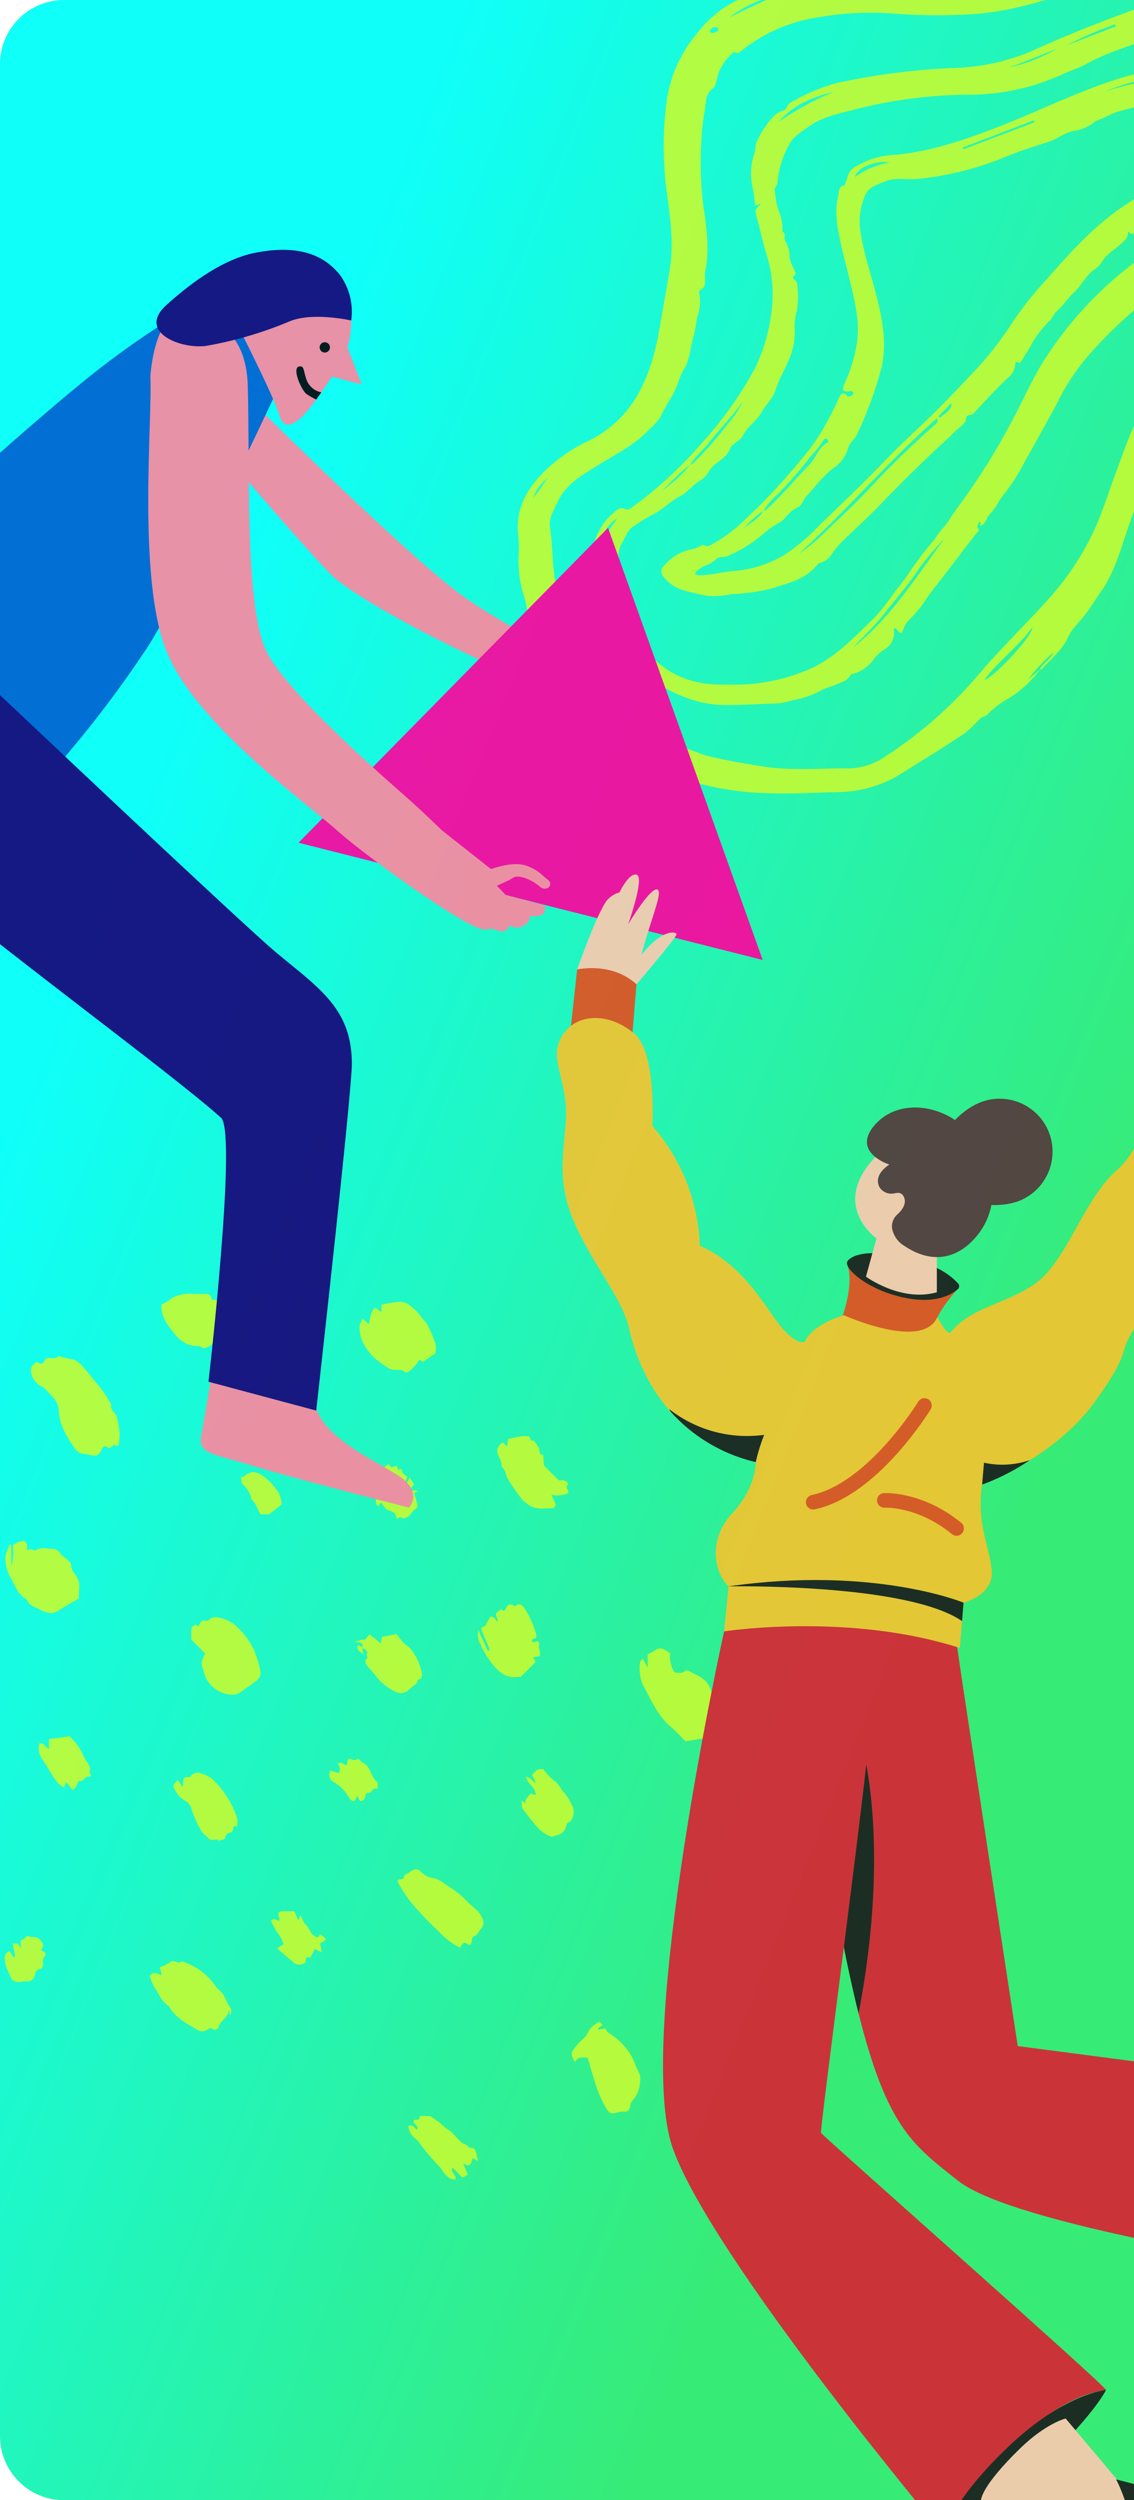<svg xmlns="http://www.w3.org/2000/svg" viewBox="0 0 177 390">
  <defs>
    <linearGradient id="b" x1=".149" y1=".296" x2=".73" y2=".801" gradientUnits="objectBoundingBox">
      <stop offset="0" stop-color="#0ffff9"/>
      <stop offset="1" stop-color="#37eb77"/>
    </linearGradient>
    <clipPath id="a">
      <path d="M10 0h167v390H10a10 10 0 01-10-10V10A10 10 0 0110 0z" transform="translate(321 460)" fill="#dbdbdb"/>
    </clipPath>
  </defs>
  <g transform="translate(-321 -460)" clip-path="url(#a)">
    <path transform="translate(321 460)" fill="url(#b)" d="M0 0h177v390H0z"/>
    <g opacity=".9">
      <g fill="#c3fc33">
        <path d="M444.865 771.208a5.119 5.119 0 00-1.781 3.405c-.118.75-.8.853-1.318.985a2.2 2.2 0 00-1.218.5.854.854 0 01-.81.066 12.23 12.23 0 01-1.872-1.168 26.838 26.838 0 01-4.916-6.256 57.105 57.105 0 01-4-7.077c-.339-.777-.353-.771.5-1.375.694 1.319 1.34 2.658 2.089 3.938.594 1.014 1.312 1.956 2.035 3.017a.983.983 0 00-.1-1.082 40.648 40.648 0 01-3.888-6.637l.59-.386.339.293v-.866l1.586-.315c.473.221.7 1.058 1.476 1.162-.025.847.715 1.268 1.087 1.887a19.969 19.969 0 001.529 2c.5-.067.873-.136 1.251-.163 1.324-.094 1.292-.052 2.117.676.916.808 1.544 1.938 2.725 2.452a.323.323 0 01.165.229c.037.85.514 1.159 1.312 1.366.67.173.86.88.892 1.575.027.534.125 1.063.21 1.774z"/>
        <path d="M326.673 672.422c.948.474.948.474 1.458-.519.649-.222 1.432.225 2.019-.37a19.054 19.054 0 001.98.481c1.081.148 1.639.984 2.25 1.689.414.478.848.958 1.227 1.477.442.607.972 1.15 1.417 1.757.4.549.747 1.142 1.105 1.724a1.015 1.015 0 01.212.528 1.258 1.258 0 00.439 1.079c.617.623.57 1.537.783 2.313a6.887 6.887 0 01.021 2.325c-.025.3-.064.927-.714.461-.046-.033-.273.21-.43.3s-.448.28-.505.229c-.687-.6-.855-.172-1.169.424-.462.877-.744.813-1.984.591-.755-.135-1.555-.159-2-.813-1.2-1.771-2.419-3.53-2.585-5.794a3.536 3.536 0 00-1.068-2.507c-.645-.562-1.073-1.366-1.953-1.679-.265-.095-.46-.411-.666-.644a2.587 2.587 0 01-.685-1.751c-.009-.726.565-.889.848-1.301z"/>
        <path d="M427.984 731.617c-.774-.774-1.423-1.531-2.18-2.16-2.172-1.8-3.2-4.351-4.5-6.724a6.518 6.518 0 01-.391-3.415c0-.2.281-.394.442-.6l.73 1.444v-2.137a5.38 5.38 0 001.209-.627 1.162 1.162 0 011.157-.19 4.6 4.6 0 011.161.7 4.233 4.233 0 00.748 3.035c.488-.132 1.066.215 1.555-.287a.629.629 0 01.591-.026c1.2.722 2.671 1.1 3.277 2.586.109.266.23.612.449.73.33.179.033.738.6.759.467.018.169.493.252.752a7.055 7.055 0 01.3.964 5.676 5.676 0 01.011.933 9.524 9.524 0 00-2.563 3.8z"/>
        <path d="M297.801 658.744c.285-.388.507-.712.753-1.016a1.2 1.2 0 01.357-.261c.367-.206.63.375 1.041.122a2.626 2.626 0 011.067-.412c.3-.029.757.339.921.221.366-.263.583-.343.9.013.058.066.275.016.41-.016 1-.241.995-.244 1.528.725l.25-.722a8.121 8.121 0 01.378 1.051 7.818 7.818 0 01.117 1.2 2.6 2.6 0 00.231 1.224l.151-1.5.161-.007a7.834 7.834 0 01.083.8c.009 1.352-.056 2.707.022 4.054a5.008 5.008 0 01-.807 3.246c-.252-.241-.49-.605-.777-.023-.313.636-.815.588-1.464.3-.108.691-.156 1.507-1.3 1.247v-1.733l-.23-.046-.55 1.789c-.512-.343-.931-.708-.848-1.428.023-.2-.213-.423-.289-.65-.33-.982-.324-.985-1.141-1.008h-.896c-.4-.4-.752-.776-1.133-1.128a4.268 4.268 0 01-1.2-2.776c-.065-.512.046-1.046-.027-1.556a1.953 1.953 0 01.465-1.372c.51-.798.788-.82 1.827-.338z"/>
        <path d="M388.956 671.115c-.667.453-1.308.906-1.977 1.315-.065.04-.3-.2-.549-.371a5.768 5.768 0 01-.421.734 9.079 9.079 0 01-.655.667c-.44.454-.864.958-1.515.27-.049-.052-.2 0-.3-.011-.731-.079-1.428.1-2.162-.485a16.989 16.989 0 01-1.9-1.382 7.915 7.915 0 01-1.425-1.75 5.333 5.333 0 01-.911-3.362 4.7 4.7 0 01.459-1.019l.97.8c.255-.844.2-1.826.985-2.569l.973.727v-1.14a13 13 0 012.99-.467 2.271 2.271 0 011.474.581 8.716 8.716 0 011.46 1.378c.354.533.839.979 1.211 1.528a19.56 19.56 0 011.263 2.918 4.222 4.222 0 01.03 1.638z"/>
        <path d="M322.757 700.998v3.354a7.825 7.825 0 00.284-2.556c.01-.343-.152-.769.264-.974a4.7 4.7 0 011.346-.49c.159-.023.463.353.553.6a2.91 2.91 0 01.022.928c.259-.108.413-.233.552-.218.285.032.677.3.823.189.813-.6 1.7-.205 2.543-.251a1.449 1.449 0 011.137.541c.448.759 1.349.991 1.823 1.885a2.178 2.178 0 00.463 1.361 3.15 3.15 0 01.8 2.466 9.678 9.678 0 00-.013 1.48c-1.065.632-2.174 1.247-3.237 1.932-1.112.718-2.124.235-3.07-.261-.691-.361-1.617-.532-1.851-1.5-1.544-.7-1.818-2.323-2.643-3.552a6.44 6.44 0 01-.695-2.662c-.13-.723.381-1.56.608-2.347z"/>
        <path d="M353.002 717.91l-2.141-2.141a12.621 12.621 0 01.027-1.741c.03-.223.354-.449.594-.58.091-.051.326.162.5.255.227-.449.36-1.058 1.127-.91a.616.616 0 00.442-.042 1.477 1.477 0 011.288-.489 6.154 6.154 0 012.536.991 11.292 11.292 0 013.307 4.224 17.225 17.225 0 01.956 3.176 1.514 1.514 0 01-.583 1.5c-.888.622-1.742 1.293-2.65 1.885a1.891 1.891 0 01-1.1.309 4.688 4.688 0 01-4.561-3.831 3.188 3.188 0 01-.282-1.112 7.309 7.309 0 01.54-1.494z"/>
        <path d="M356.898 774.383l-.185-.94c0 1.244-1.317 1.709-1.6 2.766a.62.62 0 01-.894.337c-.378-.342-.635-.093-.848.046a1.381 1.381 0 01-1.627 0c-1.668-.976-3.39-1.872-4.373-3.66-1.185-.641-1.532-1.944-2.269-2.934a7.69 7.69 0 01-.722-1.791c.436-.635 1.068-.467 1.834-.085a2.553 2.553 0 00-.205-.9c-.209-.281.014-.392.133-.441a4.623 4.623 0 001.539-.817c.108-.1.415-.062.605 0 .34.1.631.32 1.009.013.107-.087.455.086.674.182a9.649 9.649 0 014.7 3.7 4.545 4.545 0 00.741.746c.725.674.861 1.655 1.422 2.381a1.224 1.224 0 01.066 1.397z"/>
        <path d="M451.779 701.505l.128-.895c.114.082.214.115.241.179a18.9 18.9 0 011.135 2.967c.148.66.336 1.291-.3 1.8-.434.349.006 1.354-.97 1.3-.461.74-1.2.666-1.906.615a10.921 10.921 0 01-.467 1.408c-.234.485-.984.622-1.787.393-.183-.053-.36-.23-.529-.216-1.3.113-1.3.123-1.846-.9a15.488 15.488 0 01-.815-1.537 2.263 2.263 0 00-1.319-1.344 2.972 2.972 0 01-1.784-2.279 2.547 2.547 0 011.091-2.414l1.374 1.794c0-.755-.008-1.264 0-1.772s.065-.4.865-.762c.57-.257 1.4.055 1.726-.737l1.691-.065c1.041-.041 1.965.073 2.451 1.23a5.593 5.593 0 001.021 1.235z"/>
        <path d="M297.676 709.101a2.151 2.151 0 01-1.779-1.91 13.242 13.242 0 01-.4-2.985 26.9 26.9 0 00-.005-4.055c-.049-.653.37-1.136.361-1.746 0-.159.218-.465.323-.459.8.046 1.187-.826 2.031-.83.559 0 1.114-.527 1.742-.855.618.618 1.932-.146 2.433 1.216-.328.958.489 1.8.766 2.779.038.136.182.259.183.389.013 1.544.008 3.088.008 4.766l-.627-.556c.084.363.068.64.192.735s.41-.011.6.051c.084.029.13.252.139.391 0 .064-.134.2-.184.194-.378-.074-.751-.177-1.16-.28l-.8 1.731-.935-.07c.446.449-.066.611-.252.887s-.326.594-.476.874c-.983-.107-1.35-.741-1.613-1.581z"/>
        <path d="M412.74 780.982c-.809-.023-1.574-.241-1.965.655-.66-.87-.738-1.487-.065-2.178a9.862 9.862 0 011.361-1.485c.518-.361.708-1.159 1.154-1.667a6.9 6.9 0 011.3-.939l.519.508-.734.521.081.188 1.113-.175c.106.159.23.57.5.708a10.245 10.245 0 013.58 3.637 12.82 12.82 0 01.683 1.587c.632 1.276.794 1.512.6 2.673a4.258 4.258 0 01-.951 2.415 1.781 1.781 0 00-.551 1c-.034.871-.513 1.01-1.216.966a1.878 1.878 0 00-.6.064c-1.228.33-1.355.3-1.967-.645a19.639 19.639 0 01-1.867-4.535c-.375-1.092-.663-2.222-.975-3.298z"/>
        <path d="M392.86 763.834a10.677 10.677 0 01-2.455-1.638c-1.319-1.332-2.735-2.58-3.951-4a20.157 20.157 0 01-3.406-4.711c.081-.691.981.042 1-.772.005-.233.575-.458.892-.678.785-.548 1.224-.64 1.8-.031a3.435 3.435 0 001.956.973c1.141.242 1.929 1.118 2.905 1.657a13.64 13.64 0 012.638 2.312 14.792 14.792 0 011.364 1.2 4.157 4.157 0 01.863 1.6 1.632 1.632 0 01-.445 1.183c-.328.382-.484.934-1.059 1.119-.332.107-.285.479-.35.784-.075.352-.173.779-.782.338-.433-.313-.791.124-.97.664z"/>
        <path d="M455.789 754.794a6.8 6.8 0 01-3.308-3.423 28.484 28.484 0 01-1.776-3.626c-.5-1.246-1.361-2.427-.975-3.995 1.127.785 1.034 2.286 2.115 3.29-.2-1.588-1.022-2.814-1.432-4.487l1.027.563.15-.842 1.485-.282c.145.233.336.577.563.9.885 1.24.89 1.234 2.5 1.805a2.642 2.642 0 01.511.272 7.855 7.855 0 013.063 3.04 5.329 5.329 0 01.583 1.972.663.663 0 00.194.381.378.378 0 01-.113.639c-.7.4-1.006 1.176-1.63 1.642a1.049 1.049 0 00-.362.791 1.523 1.523 0 01-1.352.933c-.252-.058-.416-.522-.76-.18a5.811 5.811 0 00-.483.607z"/>
        <path d="M405.171 718.366l-.954.157.384.718-2.312 2.312a2.34 2.34 0 00-.433 0c-1.753.325-2.921-.67-3.9-1.87a14.155 14.155 0 01-1.923-3.1 3.248 3.248 0 01-.375-2.306l1.48 3.251.253-.082a2.988 2.988 0 00-.121-.593c-.317-.753-.677-1.489-.976-2.249-.132-.336-.416-.755.307-.911.223-.048.354-.53.524-.814.149-.25.294-.5.412-.7.73-.067.737.573 1.193.835-.106-.4-.213-.8-.352-1.334l.859-.681c.2.2.458.509.7-.067.263-.623.651-.865 1.282-.456.057.037.176.065.214.034.73-.6 1.159 0 1.5.458a15.145 15.145 0 011.668 3.673c.113.295.361.986-.471 1.02-.046 0-.083.26-.124.4.173.042.439.176.5.109a.368.368 0 01.671.25c-.273.661.379 1.298-.006 1.946z"/>
        <path d="M399.51 685.011l.646.646.139-1.2c.643-.135 1.307-.3 1.98-.4a4.21 4.21 0 011.242 0c.31.048.067.625.644.675.372.033.66.667.925 1.108.215.359-.107 1.134.711 1.087l.085 1.522c0 .05.014.1.021.147l2.323 2.323a4.894 4.894 0 01.763.008c.388.062.806.447.607.685-.443.53.351.9.035 1.329a4.416 4.416 0 01-2.573.23l.73 1.58c-.157.151-.364.518-.568.516-1.288-.009-2.643.318-3.791-.6a5.5 5.5 0 01-.929-.746c-.552-.691-1.046-1.429-1.55-2.158-.248-.36-.46-.745-.7-1.111-.369-.569-.26-1.386-.937-1.793a3.314 3.314 0 00-.534-1.8 1.5 1.5 0 01.731-2.048z"/>
        <path d="M351.27 661.836h1.441c.558 0 1.161-.092 1.289.713a.4.4 0 00.322.212c.661-.1.832.526 1.236.8 1.1.745 1.258 1.972 1.532 3.107.156.647-.053 1.111-.789 1.552a6.211 6.211 0 00-2.428 1.7c-.5.01-.911.793-1.5.166a.605.605 0 00-.412-.118c-1.973.038-3.207-1.095-4.238-2.6a7.068 7.068 0 01-1.384-2.394 8.316 8.316 0 01-.162-1.178c-.009-.129.067-.354.158-.387.794-.283 1.371-.961 2.14-1.236a6.194 6.194 0 012.795-.337z"/>
        <path d="M348.764 737.662l.723 1.138c.073-.544.1-.73.123-.917.069-.62.068-.619.851-.7.1-.01.248 0 .284-.052a1.234 1.234 0 011.478-.551 5.123 5.123 0 011.819.851 14.385 14.385 0 013.961 6.141 4.005 4.005 0 01.021 1.345l-.6-.066c.04.561-.087.975-.743 1.108a.77.77 0 00-.485.531c-.066.675-.759.346-1 .7-.387-.615-1.051.13-1.486-.309-.416-.421-.986-.746-1.261-1.239a17.354 17.354 0 01-1.541-3.406 2.026 2.026 0 00-.918-1.284 4.042 4.042 0 01-1.717-1.812c-.307-.673-.32-.667.491-1.478z"/>
        <path d="M378.059 719.483a2.154 2.154 0 01.013-.565c.033-.13.256-.218.275-.343s-.138-.292-.14-.44c0-.131.183-.292.147-.389a1.176 1.176 0 00-.366-.467 1.508 1.508 0 00-.476-.14l.255.885c-.552-.336-1.165-.6-.9-1.416l.73.314c.09-.976-.815-.468-1.163-.93.51.06.85-.291 1.363-.223.238.031.548-.474.912-.818l1.737 1.417.167-1.022 2.3-.444c.4.511.712.976 1.092 1.376.33.347.784.578 1.1.932a8.764 8.764 0 011.674 3.517c.132.448.278 1.157-.577 1.276 0 .822-.863.945-1.254 1.466a1.847 1.847 0 01-2.292.388 8.5 8.5 0 01-3.216-2.725c-.443-.533-.946-1.041-1.381-1.649z"/>
        <path d="M403.82 739.753l.774.264c.057-1.315-1.3-1.683-1.491-2.895a3.208 3.208 0 01.661.3 10.812 10.812 0 01.8.789 2 2 0 00-.56-1.261c.822-.994.822-.994 1.792-1a8.665 8.665 0 001.672 1.811c.755.461.978 1.248 1.534 1.813a7.786 7.786 0 011.237 1.967 2.237 2.237 0 01.3 1.259c-.08.5-.295 1.241-.65 1.384-.585.236-.454.649-.638 1a1.737 1.737 0 01-1.23 1.062c-.369.061-.809.343-1.08.221a5.738 5.738 0 01-1.829-1.2 31.383 31.383 0 01-2.531-3.154c-.2-.274-.107-.755-.165-1.3l.588.474c-.115-.776.582-1.054.816-1.534z"/>
        <path d="M395.601 797.081l-.832-.458c-.351 1.27-.438 1.335-1.476.878.274.637.493 1.148.733 1.7l-.829.481-1.582-1.583c-.338.762.593 1.114.5 1.848-.835.117-1.319-.451-1.8-.973-.263-.286-.4-.684-.675-.959a34.534 34.534 0 01-3.3-3.935 2.69 2.69 0 00-.328-.332 3.115 3.115 0 01-1.292-2.088c.608-.372.93.2 1.343.557.42-.7-.551-.789-.508-1.3.037-.618 1.213.17.914-.84h1.693c.484.342.975.678 1.457 1.028a9.142 9.142 0 001.394 1.143c.574.278.955.936 1.46 1.381.33.291.539.689 1.066.82.381.094.584.673 1.163.6.161-.021.452.27.534.477a11.722 11.722 0 01.365 1.555z"/>
        <path d="M384.861 692.537c.538.036.909-.243 1.4.112l-.629.217c.185.626.39 1.249.54 1.884.039.163-.046.484-.16.532-.627.265-.816.94-1.3 1.309a1.713 1.713 0 01-.823.249c-.141.016-.308-.2-.45-.183a1.6 1.6 0 00-.512.272c-.268-.948-.254-.986-1.311-1.346-.632-.215-.763-.837-1.211-1.228l-.306.652c-.158-.166-.423-.315-.422-.464.008-1.862.007-1.9-.844-3.02-.479.842.439 1.329.489 2.153-.228-.036-.567-.009-.607-.106-.4-.971-1.008-1.888-.383-3.053.194-.362.229-.552.663-.559a1.681 1.681 0 00.8-.313c.619-.391 1.216-.818 1.878-1.269l.257.384c.522.364 1.067-.616 1.154.406.025.29.673-.4.673.358 0 .293.539.588.81.858l-.281.73.231.16.443-.843.654 1.11z"/>
        <path d="M332.321 739.226l-.961-1.213-.4.812a3.514 3.514 0 01-1.35-1.233c-.761-1.073-1.35-2.258-2.121-3.333a2.873 2.873 0 01-.315-2.351c.712-.144.867.692 1.46.9v-1.522l3.2-.451a8.386 8.386 0 012.211 3.11c.277.664.849 1.163 1.022 1.923.069.3-.316.7.157.928a3.743 3.743 0 01-.145.367c-.774-.279-1.034.843-1.779.663-.048-.012-.18.276-.254.433a4.99 4.99 0 01-.22.531 2.943 2.943 0 01-.505.436z"/>
        <path d="M366.941 758.131l.619 1.431.288-.761c.07.043.185.073.2.129a3.144 3.144 0 00.782 1.4 3.737 3.737 0 01.557.86 1.762 1.762 0 001.311 1.013l.251-.51.857.642c0 .195.021.279 0 .294-.283.184-.573.358-.837.52l.249 1.393-1.094-.532-.63 1.27-.757.086v.695a1.452 1.452 0 01-2.109-.112c-.742-.676-1.578-1.248-2.334-2.053l.962-.635a4.712 4.712 0 00-.926-1.744 10.692 10.692 0 01-1.01-1.885c.459-.564.82-.146 1.24.03.018-.157.091-.326.04-.439-.313-.705-.178-1.054.487-1.084.622-.031 1.248-.008 1.854-.008z"/>
        <path d="M322.455 764.312l.743 1.1c.07-.217.165-.356.143-.472-.107-.565-.245-1.123-.389-1.759h.908l.366.759v-1.282a1.773 1.773 0 00.434-.16c.242-.181.626-.591.666-.558.4.327.888.129 1.274.277a1.448 1.448 0 011.112 1.337c0 .219-.293.462-.249.646.036.15.437.183.557.352a.618.618 0 010 .589c-.405.323-.316.741-.288 1.133a.788.788 0 01-.614.91c-.465.132-.573.429-.671.874a1.188 1.188 0 01-1.3 1.014 3.007 3.007 0 00-.757.049c-.621.135-1.4-.013-1.6-.47-.472-1.111-1.157-2.162-1.029-3.47.06-.505.367-.65.694-.869z"/>
        <path d="M372.581 736.191l1.293.379a1.183 1.183 0 00-.172-1.437c.547-.5.912.252 1.449.171l.155-.835c.421-.451.8.38 1.309-.011s.651.464 1.093.564a1.424 1.424 0 01.657.532c.587.72.679 1.738 1.469 2.366.19.151.088.667.131 1.126-.876-.43-.93.961-1.774.631-.259.42-.015 1.182-.964 1.273l-.481-.82-.377.788c-.532.126-.775-.333-.95-.624a6.482 6.482 0 00-2.305-2.3 1.278 1.278 0 01-.533-1.803z"/>
        <path d="M364.976 694.661l-1.98 1.556h-1.312c-.511-.739-.677-1.712-1.431-2.322a4.225 4.225 0 00-1.409-2.385c-.2-.228-.154-.663-.238-1.088.226-.062.449-.059.566-.167 1.2-1.123 2.329-.492 3.286.274a10.3 10.3 0 012.083 2.4 5.234 5.234 0 01.435 1.732z"/>
      </g>
      <g fill="#c3fc33">
        <path d="M483.312 564.443a16.977 16.977 0 01-4.839 4.462 15.362 15.362 0 00-3.35 2.536c-.364.352-.794.341-1.152.645a24.107 24.107 0 01-2.354 2.275c-2.18 1.418-4.344 2.851-6.572 4.2-1.47.89-2.899 1.867-4.394 2.714a19.046 19.046 0 01-9.025 2.284c-3.67.096-7.348.306-11.007.164a46.792 46.792 0 01-19.521-4.877c-3.72-1.88-7.241-3.993-9.851-7.192a37.373 37.373 0 01-8.15-17.54 6.487 6.487 0 00-.195-.728 18.5 18.5 0 01-.955-6.7 19.525 19.525 0 00-.086-3.45c-.338-3.417.997-6.248 3.187-8.755a24.893 24.893 0 017.929-5.766 17.908 17.908 0 008.344-8.669c1.734-3.54 2.386-7.34 3.032-11.159.398-2.343.84-4.68 1.206-7.027.588-3.785.109-7.525-.411-11.286a54.7 54.7 0 01-.106-14.755 21.115 21.115 0 014.937-10.844 17.386 17.386 0 015.405-4.587 36.038 36.038 0 016.57-2.753 53.467 53.467 0 0116.927-1.704c6.54.307 13.049.224 19.41-1.636a134.827 134.827 0 0013.858-4.922 76.122 76.122 0 0119.126-5.638c6.46-.858 12.936-1 19.12 1.32 9.312 3.485 16.11 9.694 18.978 19.444 2.121 7.208.43 13.968-3.413 20.268a121.239 121.239 0 01-2.122 3.388 26.054 26.054 0 01-7.03 7.237c-1.65 1.142-3.361 2.188-5.006 3.314a56.036 56.036 0 01-6.008 3.498 59.031 59.031 0 00-6.8 4.19c-.76.534-1.713.68-2.478 1.272a62.909 62.909 0 00-8.312 7.144 18.379 18.379 0 00-3.515 4.792c-.52 1.162-.88 2.38-1.417 3.528a22.574 22.574 0 00-1.482 5.42c-.133.707-1.139.952-.98 1.062.848.592-.003.883-.126 1.274-.072.231-.307.43-.332.657-.417 3.867-2.114 7.356-3.345 10.968-1.142 3.354-2.085 6.851-4.172 9.785-.763 1.071-1.442 2.207-2.225 3.268-.936 1.275-2.19 2.334-2.864 3.774-.943 2.03-2.641 3.401-4.087 4.998-.079.088-.255.09-.388.133.5-1.082 1.721-1.58 2.171-2.716a26.136 26.136 0 00-4.013 4.286zm8.46-107.586a17.223 17.223 0 004.22-1.695 20.885 20.885 0 00-4.207 1.723 6.354 6.354 0 00-2.726.923 6.965 6.965 0 002.714-.952zm17.624-11.091a3.385 3.385 0 00.628.027 59.457 59.457 0 0115.41-.283c.186.022.42.114.618-.112-.338-.071-.652-.145-.97-.203a42.856 42.856 0 00-12.587-.085 7.434 7.434 0 00-3.091.684c-1.085-.31-2.057.347-3.106.381a.391.391 0 00-.308.572c.052.112.144.206.23.128.905-.827 2.227-.436 3.175-1.11zm-80.07 131.4a21.016 21.016 0 002.019.724c2.827.71 5.703 1.172 8.576 1.642 4.263.7 8.56.341 12.841.324a10.368 10.368 0 005.702-1.393 67.336 67.336 0 0015.335-13.296c3.54-4.195 7.545-7.995 11.194-12.102a43.141 43.141 0 006.506-9.75c1.44-2.952 2.379-6.095 3.52-9.163.94-2.523 1.814-5.066 2.896-7.545a41.122 41.122 0 001.552-5.64 26.131 26.131 0 014.229-9.259 42.245 42.245 0 016.645-6.9 96.34 96.34 0 0116.256-10.453 70.765 70.765 0 008.873-5.375 29.975 29.975 0 0010.774-14.788 13.063 13.063 0 00-2.27-13.037c-5.456-6.845-12.366-10.915-21.27-11.197a55.358 55.358 0 00-20.056 3.26c-4.056 1.408-7.952 3.22-12.001 4.64-5.517 1.929-11.066 3.74-16.932 4.283a88.315 88.315 0 01-13.618-.052 48.194 48.194 0 00-11.532.63 24.9 24.9 0 00-11.929 5.291c-.413.347-.42.338-1 .14-.175-.063-.241.08-.34.177a8.13 8.13 0 00-2.12 3.041c-.303.807-.414 2.084-.833 2.37-1.346.927-1.116 2.383-1.336 3.498a31.1 31.1 0 00-.5 4.322 54.64 54.64 0 00.326 10.928c.494 3.32.931 6.648.221 9.947-.206.955.512 2.394-1.012 2.94 0 0 .048.124.064.187a6.632 6.632 0 01-.164 3.509c-.34 1.077-.322 2.208-.658 3.272-.543 1.718-.515 3.594-1.51 5.197a12.966 12.966 0 00-1.018 2.402c-.662 1.82-1.914 3.329-2.674 5.119a9.72 9.72 0 01-1.812 1.985c-2.2 2.376-5.07 3.752-7.758 5.426-2.528 1.574-5.252 3.027-6.539 5.978-.518 1.195-1.347 2.344-1.133 3.716.573 3.689.194 7.493 1.51 11.092 1.025 2.8 1.292 5.839 2.813 8.501a43.492 43.492 0 004.822 7.563 15.916 15.916 0 003.286 3.067 48.012 48.012 0 0010.058 4.78zm52.805-19.31c-2.248 3.057-5.293 5.236-7.502 8.194 1.586-.43 7.616-6.892 7.505-8.195zM474.24 456.9a36.832 36.832 0 0011.38-3.117c-3.634 1.106-7.266 2.214-10.993 2.976a2.637 2.637 0 00-.384.14zm-39.382 5.839c2.324-1.193 4.695-2.287 7.084-3.344a17.787 17.787 0 00-7.078 3.343zm-30.63 74.928c.81-.982 1.49-2.047 2.244-3.064a6.512 6.512 0 00-2.24 3.063zm28.882-72.92c.024-.274-.055-.454-.306-.495a.786.786 0 00-.93.507c-.096.224.023.318.226.353.43.073.723-.167 1.019-.369z"/>
        <path d="M473.973 542.031c.05-.262.171-.47-.033-.681-.18.36-.621.616-.239 1.132.222.3-.167.515-.327.722a655.42 655.42 0 00-4.287 5.61c-1.35 1.783-2.812 3.495-4.025 5.383a22.2 22.2 0 01-2.182 2.53 3.933 3.933 0 00-.817 1.244c-.36.988-.439.99-1.164.137a.9.9 0 00-.306-.14c-.04.11-.113.207-.097.284a2.892 2.892 0 01-1.34 2.98 6.009 6.009 0 00-1.803 1.66 6.088 6.088 0 01-3.18 2.212c-.114.04-.302-.066-.373.1-.42.984-1.402 1.171-2.228 1.546-.79.359-1.657.514-2.432.942a12.844 12.844 0 01-4.24 1.485 18.032 18.032 0 01-2.294.54c-2.781.069-5.555.268-8.343.262-4.712-.013-8.656-1.948-12.42-4.453a19.427 19.427 0 01-5.484-5.59 14.771 14.771 0 01-1.303-2.708 22.673 22.673 0 01-1.571-11.094 9.321 9.321 0 013.278-6.13c.49-.424.97-1.039 1.927-.555.416.211 1.143-.441 1.667-.833a64.612 64.612 0 0010.092-9.401 58.471 58.471 0 008.423-11.833 27.981 27.981 0 002.681-10.035 20.988 20.988 0 00-1.043-8.092c-.577-1.985-1-4.014-1.56-6.004-.195-.71.44-.878.82-1.555-.928.62-.967.411-.979-.378a16.766 16.766 0 00-.395-2.423 10.135 10.135 0 01.382-5.097c.218-.615.085-1.246.377-1.794a16.458 16.458 0 011.158-2.053c.817-1.112 1.525-2.34 3.05-2.743.42-.11.484-.908 1.016-1.178a30.037 30.037 0 017.01-3.027 106.341 106.341 0 0118.184-2.39 33.528 33.528 0 0012.51-2.668c5.846-2.661 11.827-4.994 17.884-7.128a52.512 52.512 0 0117.752-3.39 27.641 27.641 0 017.569 1.088c3.535 1.018 5.547 3.527 6.601 6.864 2.026 6.408.879 12.372-2.808 17.893a48.311 48.311 0 01-8.767 9.994 16.635 16.635 0 01-5.23 3.489 12.357 12.357 0 00-2.677 1.88c-3.06 2.161-6.488 3.722-9.545 5.904-1.361.972-2.61 2.064-3.93 3.077a72.853 72.853 0 00-7.786 7.53 34.95 34.95 0 00-5.22 7.873q-2.435 4.5-4.962 8.952a30.9 30.9 0 01-3.15 4.99c-.884 1.024-1.364 2.284-2.32 3.239-.554.543-.55 1.569-1.521 1.831zm-45.233-9.546c.33-.004.505-.268.688-.462a54.3 54.3 0 005.039-5.729 15.7 15.7 0 002.492-3.734c-1.593 2.33-3.605 4.311-5.33 6.527-.915 1.177-2.157 2.082-2.874 3.423-1.715 1.107-2.951 2.736-4.486 4.038a20.288 20.288 0 004.471-4.063zm14.263-35.95c.065-.122.103-.319.198-.352.174-.06.182.13.236.26.15.369-.119.743.125 1.143a4.8 4.8 0 01.677 2.466c.018.787.573 1.558.854 2.348.062.176.12.457-.095.597-.399.26-.224.45.04.646a1.111 1.111 0 01.43.948 14.543 14.543 0 01-.098 3.933 8.238 8.238 0 00-.348 2.577 10.435 10.435 0 01-1.054 5.363c-.62 1.477-1.471 2.916-1.951 4.448-.415 1.324-1.456 2.147-2.08 3.294-.756 1.388-2.24 2.3-2.997 3.754-.465.894-1.712 1.244-1.975 1.99-.605 1.723-2.465 2.092-3.295 3.545a3.756 3.756 0 01-1.333 1.436c-1.23.642-1.97 1.879-3.23 2.505-1.587.789-2.77 2.184-4.43 2.938a25.435 25.435 0 00-2.852 1.765c-.857.54-1.226 1.717-1.779 2.638-.803 1.33-.385 2.747-.472 4.14a17.932 17.932 0 002.169 9.284c2.802 5.458 7.39 8.587 13.765 8.584.647 0 1.294-.002 1.94.014a29.106 29.106 0 0010.943-2.033c4.642-1.715 7.852-5.308 11.265-8.568a40.65 40.65 0 003.163-4.103 34.831 34.831 0 002.145-2.837c.646-1.004 1.37-1.95 2.083-2.892s1.548-1.807 2.2-2.79c.58-.876 1.363-1.561 1.924-2.483.749-1.232 1.665-2.398 2.509-3.594a106.957 106.957 0 008.137-13.477c1.316-2.607 2.555-5.266 4.093-7.736a58.61 58.61 0 0119.72-19.05c3.568-2.178 7.243-4.182 10.894-6.224 5.226-2.923 9.067-7.27 12.507-12.044a16.2 16.2 0 003.114-9.934c-.03-2.071-.508-3.966-2.555-5.118a18.134 18.134 0 00-6.102-1.654 15.716 15.716 0 00-3.999.023 42 42 0 00-9.551 1.632c-.731.255-1.465.057-2.2.31-.94.322-1.736.93-2.72 1.17-.566.136-1.122-.032-1.682.202-3.554 1.49-7.314 2.462-10.718 4.343-1.182.654-2.497 1.064-3.73 1.623a35 35 0 01-14.583 3.205 73.308 73.308 0 00-18.293 2.412c-2.288.596-4.68 1.07-6.689 2.51-1.165.835-2.555 1.612-3.137 2.842a14.446 14.446 0 00-1.812 5.832c-.01.51-.516 1.04-.476 1.23.155.728.134 1.482.328 2.198.42 1.544 1.234 3.033.777 4.742zm25.42 47.493a38.244 38.244 0 00-4.73 5.758c-1.47 2.068-3.134 3.976-4.699 5.961-1.48 1.878-3.232 3.54-4.864 5.296 5.957-4.689 9.863-11.064 14.293-17.015zm31.523-81.783a66.4 66.4 0 0117.365-3.524c-3.55-.784-15.209 2.006-17.365 3.524zM451.2 474.3c-3.286.826-6.385 2.02-8.659 4.723a44.964 44.964 0 018.66-4.723zm-33.87 66.586c-1.533.705-3.3 3.98-2.821 4.96a21.764 21.764 0 012.82-4.957zm77.855-76.775l-.134-.312a56.973 56.973 0 00-7.608 3.296zm-16.647 6.385a24.9 24.9 0 007.418-2.884c-2.465.973-4.916 1.994-7.415 2.886z"/>
        <path d="M497.029 495.977a1.6 1.6 0 01-.579 1.59c-1.119 1.23-2.743 1.926-3.558 3.455a4.834 4.834 0 01-1.347 1.203c-1.146.98-1.802 2.366-2.866 3.34-1.01.922-1.715 2.08-2.73 2.97-.537.475-.693 1.253-1.32 1.673a19.347 19.347 0 00-2.249 2.868c-.628 1.091-1.288 2.165-1.945 3.24-.113.185-.277.357-.533.215s-.446-.067-.428.22a3.063 3.063 0 01-1.344 2.337c-1.814 1.745-3.511 3.6-5.217 5.444-.337.366-1.136-.058-1.148.91-.007.49-.77 1.062-1.31 1.5s-.973.959-1.475 1.419c-3.717 3.385-7.287 6.918-10.772 10.545-1.932 2.011-4.035 3.852-6.016 5.823a14.454 14.454 0 00-1.355 1.676 2.922 2.922 0 01-1.807 1.385.461.461 0 00-.357.172c-1.89 2.45-4.781 3.04-7.483 3.894a28.168 28.168 0 01-6.03.81 12.519 12.519 0 01-3.801.272 33.009 33.009 0 01-3.878-.931 5.863 5.863 0 01-3-2.18 1.127 1.127 0 01.14-1.556 7.661 7.661 0 014.05-2.543 4.35 4.35 0 001.812-.658c.382-.3.614.337 1.223.059a22.342 22.342 0 005.543-4.057 98.222 98.222 0 009.672-10.437 32.2 32.2 0 003.336-5.147 43.7 43.7 0 001.712-3.475c.242-.55.636-.929 1.202-.334.338.354.573.102.843-.041a.32.32 0 00.141-.458c-.156-.318-.453-.155-.675-.132-.91.095-1.081-.22-.734-1.052a24.2 24.2 0 002.092-7.106 16.17 16.17 0 00-.085-3.733c-.51-3.61-1.598-7.091-2.389-10.639-.579-2.596-1.191-5.206-.542-7.881.152-.623-.058-1.525.947-1.71a.227.227 0 00.143-.136c.694-2.408.79-2.443 2.989-3.51a12.459 12.459 0 014.469-1.1c5.537-.455 10.688-2.176 15.838-4.145 6.269-2.401 12.287-5.436 18.656-7.534a58.853 58.853 0 0121.562-2.596c3.866.198 5.494 3.727 3.424 7.058a37.65 37.65 0 01-7.64 8.743c-3.42 2.924-7.075 5.54-10.67 8.232a27.763 27.763 0 01-3.003 2.206c-.568.318-1.016.616-1.508-.168zm-56.86 43.635c.296.084.463-.118.644-.288 2.29-2.134 4.288-4.546 6.473-6.779 1.048-1.07 1.41-2.68 2.803-3.468a.3.3 0 00.058-.531c-.257-.243-.496-.099-.62.139a14.732 14.732 0 01-1.918 2.4 66.06 66.06 0 01-5.193 5.986 11.081 11.081 0 00-2.231 2.576 14.215 14.215 0 00-3.178 2.907c1.022-1.017 2.475-1.567 3.163-2.942zm51.894-60.764c-1.389.1-2.401 1.041-3.577 1.608-1.367.248-2.415 1.197-3.704 1.622-2.223.734-4.475 1.408-6.633 2.307a48.55 48.55 0 01-13.884 3.522c-1.787.18-3.613-.307-5.378.49-1.077.488-2.273.769-2.786 1.957a10.133 10.133 0 00-.836 5.548c.515 3.582 1.725 6.99 2.596 10.482.906 3.628 1.583 7.234.71 11.025a60.365 60.365 0 01-3.805 10.347c-.295.683-1.01 1.177-1.33 1.976a5.907 5.907 0 01-1.969 3.032c-1.901 1.199-3.071 3.08-4.593 4.625-.503.505-.654 1.464-1.357 1.735a5.791 5.791 0 00-2.052 1.766 2.938 2.938 0 01-.859.645 14.338 14.338 0 00-2.761 2.001 22 22 0 01-5.381 3.24c-.57.233-1.227-.06-1.704.453a4.328 4.328 0 01-1.757 1.025 3.466 3.466 0 00-1.558 1.285 1.277 1.277 0 00.901.177c1.74-.005 3.412-.517 5.138-.652a17.827 17.827 0 008.417-2.814 34.506 34.506 0 005.138-4.438c3.223-3.125 6.473-6.226 9.6-9.444a152.2 152.2 0 015.372-5.282c3.05-2.843 5.938-5.845 8.792-8.877a52.163 52.163 0 006.18-7.855 55.164 55.164 0 015.434-6.836c3.666-4.165 7.356-8.3 12.027-11.408 4.2-2.793 8.427-5.546 12.426-8.63a33.1 33.1 0 007.833-7.986c.223-.345.678-.73.46-1.12-.184-.331-.734-.185-1.123-.174a82.45 82.45 0 00-12.133 1.256c-.726.129-1.538.717-2.322.006-.11-.101-.446-.017-.424.165.082.653-.459.448-.717.509q-2.428.581-4.833 1.25c-1.251.342-2.31 1.104-3.548 1.462zm-46.46 67.594a34.955 34.955 0 003.419-2.67c2.361-2.395 4.9-4.617 7.212-7.07a146.762 146.762 0 0110.774-10.518.656.656 0 00.22-.93c-7.637 6.724-14.14 14.46-21.625 21.188zm47.822-72.17a68.33 68.33 0 0110.238-2.311c3.521-.473 7.05-.857 10.584-1.127-7.08.274-14.138.71-20.821 3.439zm-10.964 4.811l-.098-.314-11.125 4.252.104.275zm-22.571 6.257c-2.26-.373-5.153.83-5.424 2.26a12.768 12.768 0 015.423-2.258zm7.584 39.593l.247.272c.64-.746 1.79-1.024 1.794-2.36z"/>
        <path d="M492.063 478.848a6.836 6.836 0 01-3.577 1.608c1.177-.568 2.188-1.508 3.577-1.608z"/>
      </g>
      <g transform="rotate(14.98 -1667.275 1289.99)">
        <path d="M93.896 25.086s31.01 17.774 39.87 20.728 17.167 4.615 20.49 5.537 4.614 5.722-7.937 4.246-29.991-5.559-34.423-8.143-18-11.883-18-11.883z" fill="#ff869e"/>
        <path d="M117.884 89.218l33.971-59.936L192.6 88.156z" fill="#ff009d"/>
        <path d="M83.934 9.393a51.537 51.537 0 019.687 8.966L96.4 21.97s-5.839 33.115-9.094 43.639a176.045 176.045 0 01-9.823 23.608L40.888 67.625s19.866-31.512 28.543-42.7S83.934 9.393 83.934 9.393z" fill="#005fd0"/>
        <path d="M126.03 170.825s.84 8.454 1.076 11.524 2.126 2.362 9.211 2.6 25.038 0 25.038 0 1.653-2.993-3.071-4.449-13.754-2.875-15.617-8.072a38.928 38.928 0 01-2.097-7.232z" fill="#ff869e"/>
        <path d="M77.016 16.098c-1.455 3.092-.277 8.826-.277 8.826 2.05 6.3 6.142 30.867 13.45 40.686s27.122 17.2 33.059 20.229c5.136 2.616 23.593 9.644 26.105 8.959s2.968-1.827 2.968-1.827 3.882 0 2.512-1.826c-.528-.7-15.132-9.529-23.18-13.479-12.254-6.015-23.529-12.416-26.619-16.348-5.024-6.394-9.478-26.294-13.224-38.905-3.211-10.813-11.646-8.081-11.646-8.081z" fill="#ff869e"/>
        <path d="M36.002 165.827l-8.133.825-9.923 1.014-4.692.476-1.395-17.189 14.652-1.456 9.966-.988 19.329-1.912-3.092-21.076-1.548-10.578-1.59-10.846-1.559-10.6-.1-.7 5.262 2.33h.011l23.1 10.2-.306 10.8-.127 4.422-.326 11.318-.639 22.679-.211 7.345-6.536.665-20.25 2.061z" fill="#0b0151"/>
        <path d="M143.446 174.07h-17.411s-.09-.608-.254-1.681a625.668 625.668 0 00-1.892-11.762c-.888-5.189-1.955-11.043-3.028-15.968-.555-2.531-1.109-4.814-1.649-6.632-.655-2.235-1.284-3.767-1.833-4.19-1.448-.74-3.382-1.638-5.707-2.663a532.27 532.27 0 00-10.378-4.438c-8.571-3.593-19.028-7.884-29.136-12.249a658.611 658.611 0 01-10.43-4.607c-12.622-5.723-23.286-11.202-26.906-15.034-4.274-4.522-3.286-10.816-.872-16.4a50.529 50.529 0 015.533-9.449c1.533-2.092 2.679-3.387 2.679-3.387s34.737 18.864 57.765 31.133c3.884 2.066 7.429 3.947 10.425 5.522 4.27 2.24 7.413 3.857 8.777 4.486 6.278 2.9 11.418 4.655 14.235 9.839a17.711 17.711 0 011.77 5.141c.285 1.453.677 3.694 1.141 6.452.819 4.888 1.854 11.4 2.885 17.965a6720.28 6720.28 0 014.286 27.922z" fill="#160078"/>
        <path d="M13.254 168.141v.005s-6.679 11.546-7.646 14.78c-.19.629-3.852 1.511-5.057-1.8-1.151-3.151-.243-19.986.365-29.085l10.943-1.089z" fill="#ff869e"/>
        <path d="M83.935 9.393s7.945-10.74 16.769-6.3c5.035 2.535 4.578 9.5 4.578 9.5l3.653 5.026h-4.8s-.685 2.055-1.37 3.882-2.891 7.535-4.985 4.11S83.935 9.393 83.935 9.393z" fill="#ff869e"/>
        <path d="M103.162 20.43a3.1 3.1 0 01-2.729-1.282c-.975-1.466-.894-1.955-1.559-1.759-1.348.4 1.267 3.606 2.144 3.9a13.321 13.321 0 001.668.434z" fill="#00040a"/>
        <circle cx=".805" cy=".805" transform="translate(101.067 12.713)" fill="#00040a" r=".805"/>
        <path d="M104.774 8.4s-6.1.219-9.218 2.583a60.609 60.609 0 01-11.622 7.089c-3.789 1.576-11.029.662-7.646-4.554s7.2-9.479 11.374-11.5c6.233-3.02 10.468-2.342 13.61 0a9.781 9.781 0 013.502 6.382z" fill="#160078"/>
        <path d="M138.981 81.554l8.99 3.871s2.985-2.142 5.186-1.935 2.508.742 3.761 1.224.386 2.025-.964 1.35-3.568-.964-4.242-.289l-.675.675-1.639 1.35 1.547.923h6.581s.683 1.136-.254 1.678a2.531 2.531 0 01-1.528.444s.374.69-.5 1.725a2.138 2.138 0 01-2.208.591s-.049 1.084-.986 1.232a4.851 4.851 0 01-1.972-.2z" fill="#ff869e"/>
      </g>
      <g data-name="Group 7449">
        <path d="M511.25 612.344c-.233.539-6.566 5.52-7.03 8.146s7.803.698 7.803.698z" fill="#ffc9af"/>
        <path d="M512.02 621.185s4.635-12.978 2.703-13.824c-1.236-.54-6.95 12.202-5.633 13.976s2.93-.152 2.93-.152z" fill="#ffc9af"/>
        <path d="M511.092 631.842c-.174 1.818 1.002-10.22.927-10.657 0 0-4.092-2.395-7.8-.695l-2.548 10.118s3.015 1.934 4.866 2.085a13.44 13.44 0 004.555-.85z" fill="#e54c1d"/>
        <path d="M411.08 611.224s2.86-8.188 4.56-10.66a3.866 3.866 0 012.044-1.348s1.583-3.281 2.743-2.743-1.387 7.72-1.387 7.72 3.627-6.099 4.634-5.407-2.86 8.421-3.324 14.754c0 0-3.86.466-5.792-.231a11.967 11.967 0 01-3.477-2.085z" fill="#ffc9af"/>
        <path d="M420.35 613.54s6.255-7.337 6.255-7.8-2.549-1.004-6.258 4.246.003 3.554.003 3.554z" fill="#ffc9af"/>
        <path d="M411.082 611.223s5.406-1.235 9.267 2.317l-.85 10.271s-9.652-1.003-9.576-1.853 1.16-10.735 1.16-10.735z" fill="#e54c1d"/>
        <path d="M466.841 666.982c.256-2.352 3.832-6.13 3.832-6.13s-2.175 2.67-8.471 1.259c-7.762-1.737-8.934-4.763-8.934-4.763s1.158 2.346-.854 8.297c0 0 5.607 3.868 10.296 3.461s3.958-.543 4.131-2.124z" fill="#e54c1d"/>
        <path d="M470.47 717.41c.017.494 9.384 61.75 9.384 61.75l51.204 6.715s-12.05 10.66-7.067 28.613c-.927-1.158-44.484-7.183-53.518-14.364s-13.323-9.615-19.927-48.192 3.708-41.47 3.708-41.47 16.102 3.127 16.216 6.948z" fill="#da2032"/>
        <path d="M453.636 728.225c-4.755 1.126-3.62 3.394-5.093 7.44a156.194 156.194 0 002.005 16.269c1.589 9.282 3.046 16.47 4.462 22.133 5.5-28.466.11-46.194-1.374-45.842z" fill="#1a1a1a"/>
        <path d="M434.02 714.478s-14.052 63.407-8.032 80.549 42.282 60.353 42.282 60.353 11.817-20.62 25.37-22.59c-1.041-1.504-44.248-39.614-44.487-40.083s7.185-55.606 7.647-63.481.58-17.027-2.548-18.763-16.14-5.64-20.233 4.015z" fill="#da2032"/>
        <path d="M470.818 717.066l.58-7.067s4.636-1.161 4.401-4.865-2.432-7.297-1.506-13.554c0 0 11.353-4.17 17.725-13.09s2.858-6.95 6.796-12.28 7.107-10.5 7.182-15.059.926-11.74 3.089-13.438 3.475-5.33 1.933-6.72-11.664-3.01-12.126.85 1.003 6.565-3.784 10.89-7.491 13.36-11.897 16.988-10.464 3.9-13.824 8.109c-.495.62-2.085-2.394-2.085-2.394-2.278 5.29-14.556-.272-14.556-.272s-4.826 1.274-6.14 4.132c0 0-1.002.694-3.474-2.085s-5.715-9.731-12.897-12.897a30.042 30.042 0 00-7.414-18.69s.688-11.443-2.82-14.402c-4.208-3.553-9.704-3.2-11.622 1.043-1.273 2.82.541 5.563.931 10.116s-1.78 10.043.769 16.916 8.028 12.978 9.113 17.917 5.175 17.222 19.77 20.851c0 0 .155 3.862-3.706 8.031s-2.7 9.348-.541 11.353l-.695 7.028s19.384-3.01 36.798 2.589z" fill="#f6c32c"/>
        <path d="M453.197 656.949c.082-.475.869-.898 1.332-1.064 1.317-.45 2.734-.592 6.038-.044 3.318.662 7.267 1.432 9.986 4.37a.62.62 0 01-.054.884c-.98.858-3.732 2.538-9.238 1.117-5.2-1.342-8.238-4.243-8.064-5.263z" fill="#1a1a1a"/>
        <path d="M467.227 661.575v-7.646l-9.035-2.2-2.027 7.414s5.474 4.026 11.062 2.432z" fill="#ffc9af"/>
        <path d="M458.308 653.583s-8.167-5.27-.64-13.15 11.994 3.42 11.994 3.42 4.13 11.161-2.665 12.164c-3.534.52-8.689-2.434-8.689-2.434z" fill="#ffc9af"/>
        <path d="M460.553 646.156a2.2 2.2 0 01-2.245-.913c-.577-1.063-.33-2.357 1.504-3.587 0 0-6.082-1.912-2.202-6.256s11.412-3.074 15.234 1.908 4.19 11.14.637 15.465c-2.934 3.572-6.95 4.48-11.238 1.621a4.054 4.054 0 01-2.002-2.763 2.522 2.522 0 01.836-2.207c.604-.545 1.423-1.522 1.065-2.573-.36-.972-1.079-.804-1.59-.695z" fill="#55353a"/>
        <path d="M480.212 647.264c-4.227 1.711-11.07.287-12.782-3.94s2.358-9.66 6.585-11.37a8.259 8.259 0 016.198 15.31z" fill="#55353a"/>
        <path d="M531.058 785.875s-7.006 6.43-8.052 15.464.985 13.148.985 13.148 3.938-2.666 6.372-15.408c1.592-8.347.695-13.204.695-13.204z" fill="#1a1a1a"/>
        <path d="M529.031 790.912l12.917 3.301s6.72 6.372 5.851 11.18-5.155 7.818-5.387 7.703-17.028-4.287-17.028-4.287-1.814-4.076-.057-10.252c1.788-6.308 3.704-7.645 3.704-7.645z" fill="#ffc9af"/>
        <path d="M541.946 794.215l9.152-1.621 4.113 34.695-12.8-14.191a21.013 21.013 0 002.49-9.44c.126-4.105-2.955-9.443-2.955-9.443z" fill="#1a1a1a"/>
        <path d="M551.097 792.594l2.78-.348 3.881 35.043h-2.546z" fill="gray"/>
        <path d="M493.64 832.79s-6.461.61-14.886 8.516c-9.384 8.803-10.484 14.074-10.484 14.074s3.179.272 14.248-9.962c9.21-8.515 11.122-12.627 11.122-12.627z" fill="#1a1a1a"/>
        <path d="M487.326 837.252l8.688 10.309s7.414 9.611 4.925 16.626-5.733 7.702-5.733 7.702l-21.086-21.895s-.097-2.053 6.14-8.108c3.998-3.883 7.066-4.634 7.066-4.634z" fill="#ffc9af"/>
        <path d="M495.204 846.75l12.048 3.128-.696 34.405-12.627-13.9s5.618-3.186 4.692-11.179-3.417-12.454-3.417-12.454z" fill="#1a1a1a"/>
        <path d="M507.25 849.878l3.07.869-1.332 33.653-2.43-.115z" fill="gray"/>
        <path d="M471.108 712.836l.054.036.236-2.874s-13.98-5.792-36.684-2.548c0 0 27.705-.521 36.394 5.386z" fill="#1a1a1a"/>
        <path d="M474.294 691.578l.29-3.417a13.251 13.251 0 007.163-.406 34 34 0 01-7.453 3.823z" fill="#1a1a1a"/>
        <path d="M425.448 679.801c.05.091.128.23.234.412a25.6 25.6 0 0013.281 7.851 28.908 28.908 0 011.313-4.247 19.714 19.714 0 01-14.828-4.016z" fill="#1a1a1a"/>
        <path d="M465.292 679.234s-7.973 13.1-17.369 15.092" fill="none" stroke="#e54c1d" stroke-linecap="round" stroke-linejoin="round" stroke-width="2.276"/>
        <path d="M459.028 694.04s5.517-.32 11.283 4.378" fill="none" stroke="#e54c1d" stroke-linecap="round" stroke-linejoin="round" stroke-width="2.276"/>
      </g>
    </g>
  </g>
</svg>